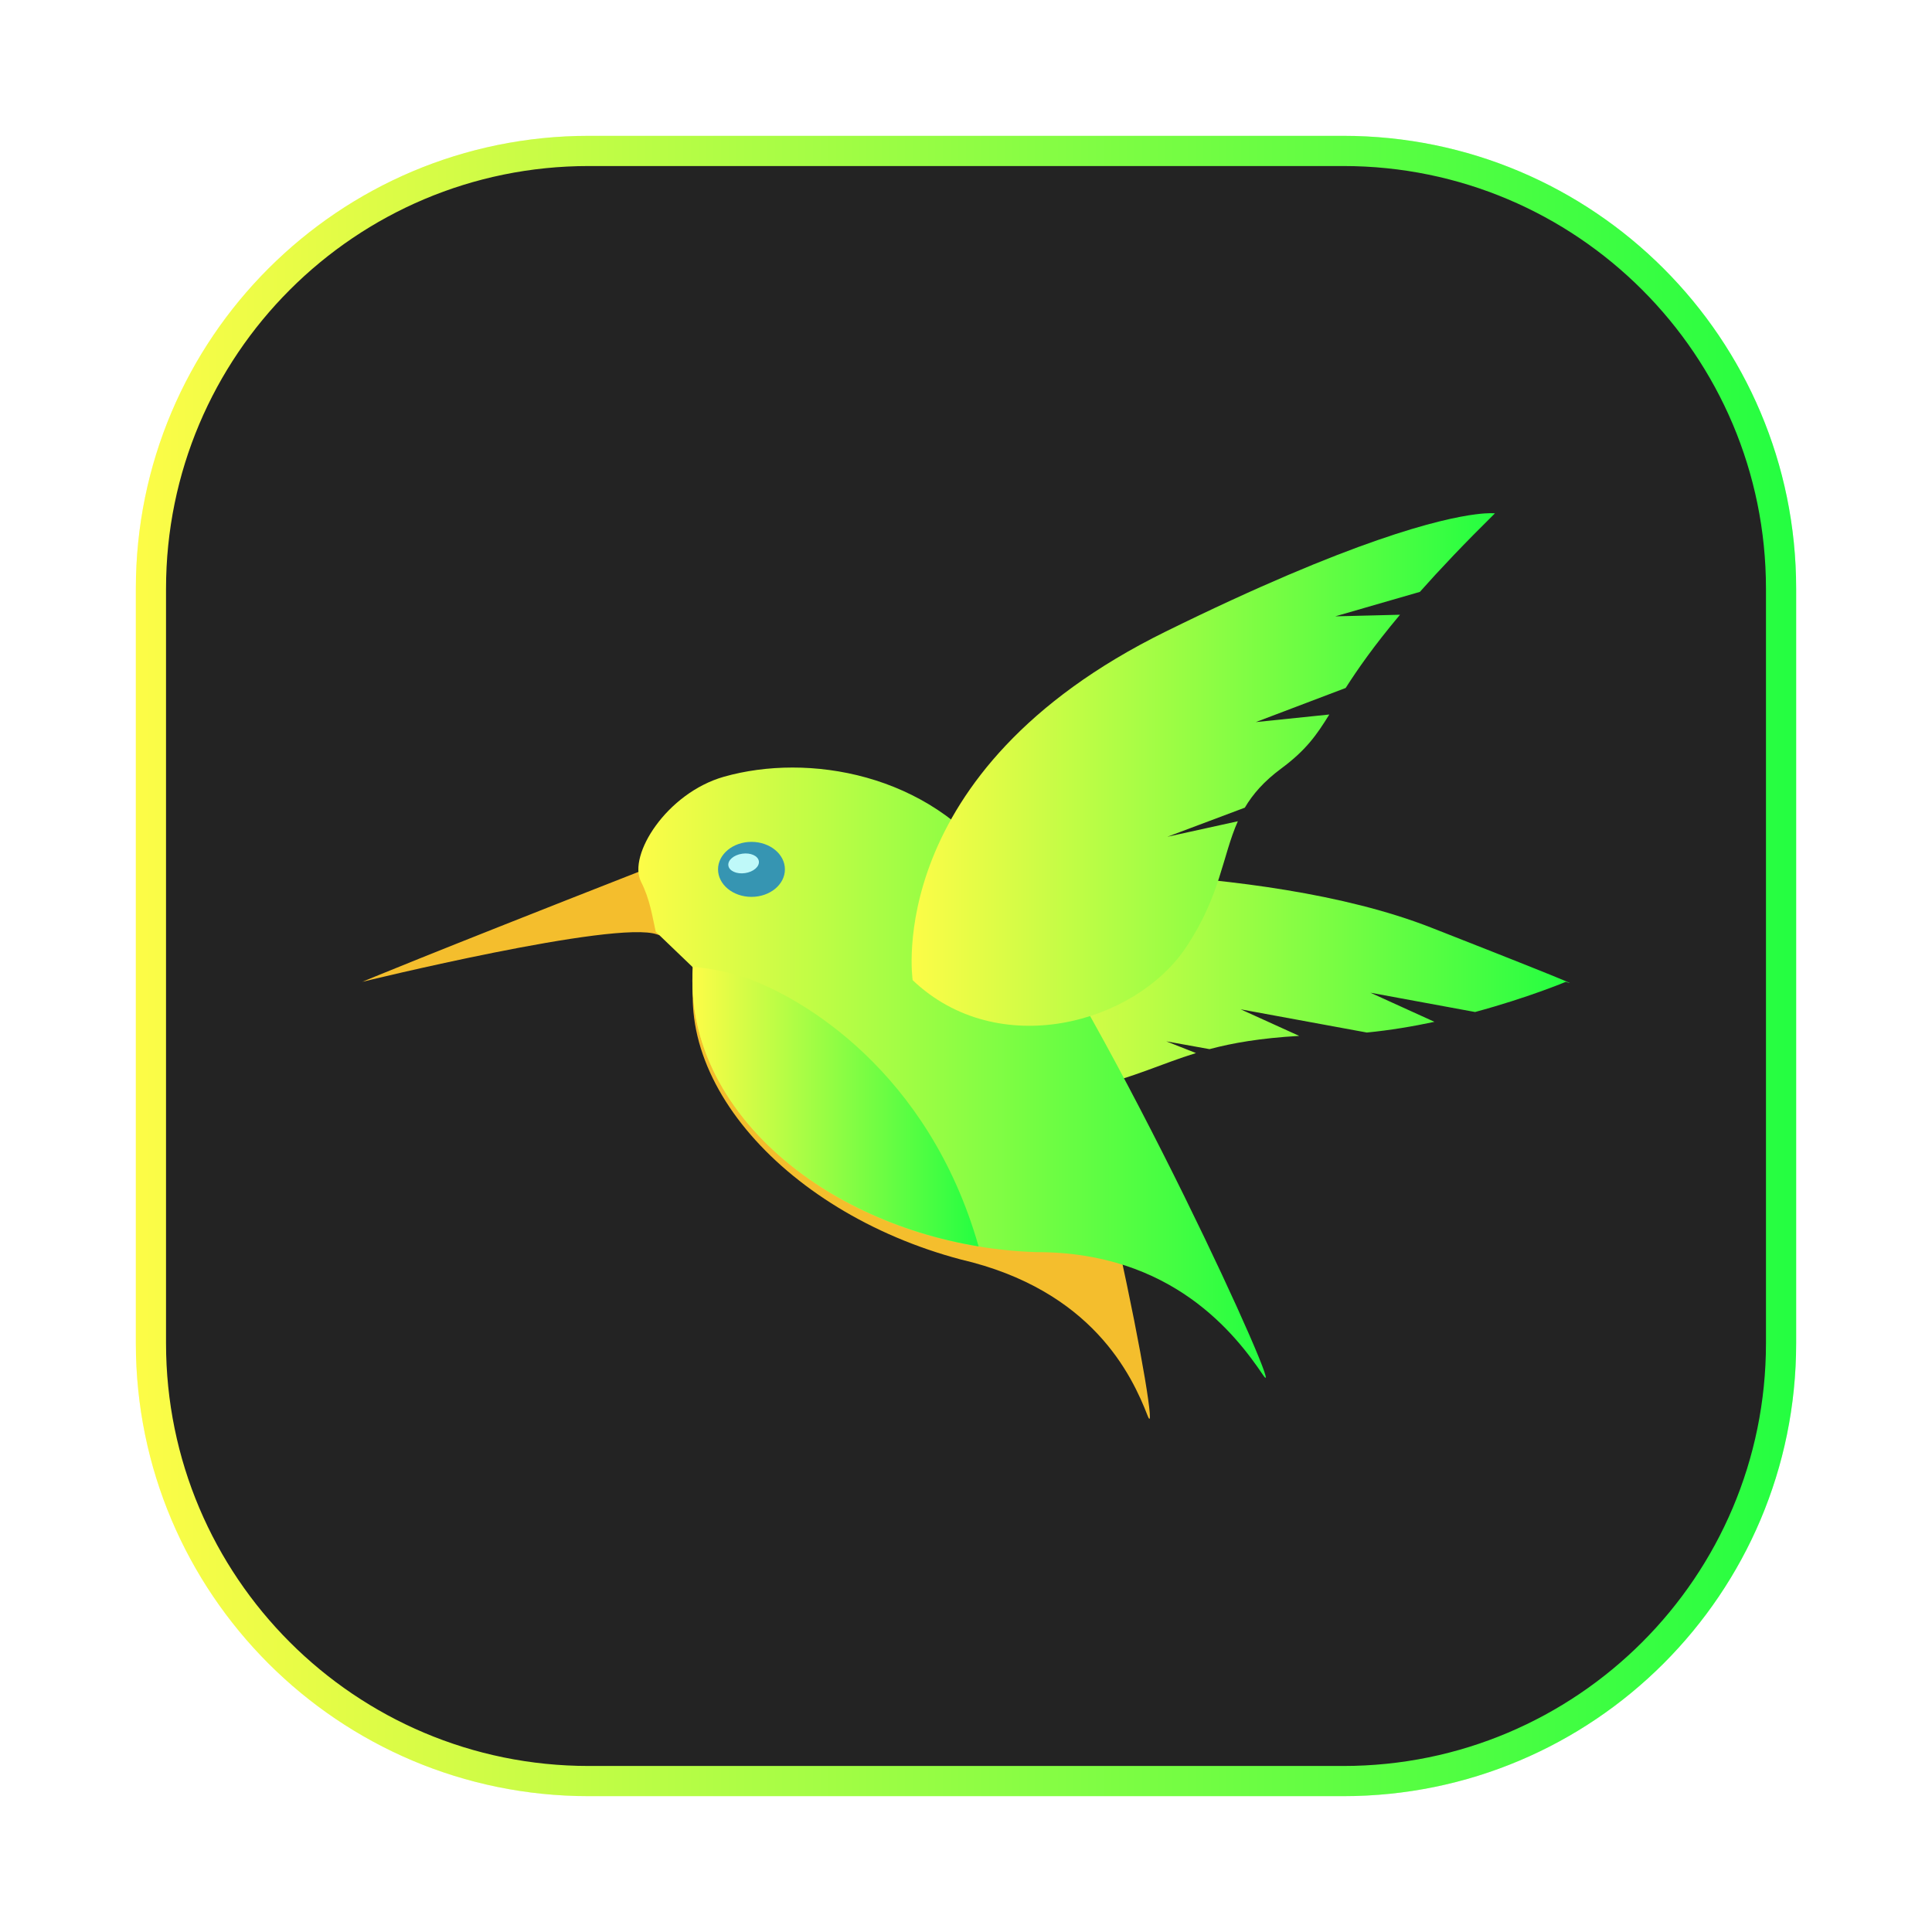 <svg width="64" height="64" viewBox="0 0 64 64" fill="none" xmlns="http://www.w3.org/2000/svg">
<g clip-path="url(#clip0_4_351)">
<g opacity="0.3" filter="url(#filter0_f_4_351)">
<path d="M44.5 4.5H19.5C11.216 4.5 4.5 11.216 4.5 19.5V44.5C4.5 52.784 11.216 59.5 19.5 59.5H44.5C52.784 59.5 59.5 52.784 59.5 44.5V19.5C59.5 11.216 52.784 4.5 44.5 4.5Z" fill="url(#paint0_linear_4_351)"/>
</g>
<path d="M19.5 5H44.5C52.508 5 59 11.492 59 19.5V44.5C59 52.508 52.508 59 44.5 59H19.5C11.492 59 5 52.508 5 44.5V19.5C5 11.492 11.492 5 19.5 5Z" fill="#232323" stroke="url(#paint1_linear_4_351)"/>
<path d="M22.426 29.799L23.307 31.087C21.657 35.354 25.879 40.146 31.825 41.721C36.181 42.736 37.496 45.555 38.017 46.899C38.537 48.242 36.273 35.925 33.911 30.512C32.536 27.363 28.861 25.882 25.952 25.925C23.977 25.955 22.19 27.423 22.389 28.272C22.525 28.845 22.447 29.364 22.427 29.797L22.426 29.799Z" fill="#F4BE2D"/>
<path d="M21.28 28.831C13.957 31.701 12 32.524 12 32.524C12 32.524 20.399 30.464 21.767 30.954C22.92 31.368 22.894 28.199 21.28 28.831Z" fill="#F4BE2D"/>
<path d="M32.348 28.893C31.287 33.553 33.643 36.625 35.995 36.066C37.576 35.691 38.462 35.24 39.618 34.884L38.635 34.496L40.067 34.754C40.832 34.55 41.747 34.39 43.037 34.315L41.098 33.435L45.279 34.204C46.046 34.129 46.804 34.002 47.518 33.849L45.397 32.885L48.864 33.524C50.621 33.049 51.869 32.525 51.869 32.525C51.869 32.525 53.193 32.996 47.411 30.729C41.628 28.462 32.348 28.893 32.348 28.893Z" fill="url(#paint2_linear_4_351)"/>
<path d="M21.719 30.861L22.951 32.043C22.619 37.128 28.113 41.281 34.326 41.478C38.835 41.47 40.937 44.213 41.838 45.546C42.738 46.881 36.908 34.005 33.026 28.7C30.767 25.613 26.776 24.938 23.982 25.73C22.084 26.269 20.789 28.332 21.234 29.207C21.535 29.799 21.614 30.385 21.721 30.863L21.719 30.861Z" fill="url(#paint3_linear_4_351)"/>
<path d="M48.887 17.037C47.733 17.183 44.81 17.87 38.61 20.924C29.187 25.564 30.233 32.469 30.233 32.469C33.055 35.158 37.591 33.926 39.291 31.378C40.431 29.668 40.491 28.359 41.005 27.205L38.67 27.719L41.236 26.755C41.5 26.309 41.868 25.883 42.44 25.46C43.263 24.85 43.611 24.355 44.035 23.669L41.6 23.92L44.577 22.79C44.972 22.172 45.507 21.4 46.377 20.364L44.233 20.417L47.035 19.607C47.693 18.865 48.505 18.008 49.521 17.006C49.521 17.006 49.338 16.979 48.887 17.037Z" fill="url(#paint4_linear_4_351)"/>
<path d="M22.932 32.024L22.951 32.04C22.654 36.598 27.035 40.405 32.417 41.288C30.759 35.483 26.562 33.022 24.652 32.373C24.09 32.181 23.49 32.078 22.932 32.024Z" fill="url(#paint5_linear_4_351)"/>
<path d="M24.894 29.71C25.505 29.71 26.001 29.302 26.001 28.799C26.001 28.296 25.505 27.888 24.894 27.888C24.282 27.888 23.786 28.296 23.786 28.799C23.786 29.302 24.282 29.71 24.894 29.71Z" fill="#3695B2"/>
<path d="M24.68 28.923C24.959 28.883 25.164 28.706 25.138 28.528C25.112 28.351 24.865 28.239 24.586 28.28C24.307 28.32 24.102 28.496 24.128 28.674C24.154 28.852 24.402 28.963 24.68 28.923Z" fill="#BFF9F9"/>
</g>
<defs>
<filter id="filter0_f_4_351" x="3.263" y="3.263" width="57.475" height="57.475" filterUnits="userSpaceOnUse" color-interpolation-filters="sRGB">
<feFlood flood-opacity="0" result="BackgroundImageFix"/>
<feBlend mode="normal" in="SourceGraphic" in2="BackgroundImageFix" result="shape"/>
<feGaussianBlur stdDeviation="0.619" result="effect1_foregroundBlur_4_351"/>
</filter>
<linearGradient id="paint0_linear_4_351" x1="4.5" y1="32" x2="59.5" y2="32" gradientUnits="userSpaceOnUse">
<stop stop-color="#FDFC47"/>
<stop offset="1" stop-color="#24FE41"/>
</linearGradient>
<linearGradient id="paint1_linear_4_351" x1="4.5" y1="32" x2="59.5" y2="32" gradientUnits="userSpaceOnUse">
<stop stop-color="#FDFC47"/>
<stop offset="1" stop-color="#24FE41"/>
</linearGradient>
<linearGradient id="paint2_linear_4_351" x1="32.087" y1="32.495" x2="52" y2="32.495" gradientUnits="userSpaceOnUse">
<stop stop-color="#FDFC47"/>
<stop offset="1" stop-color="#24FE41"/>
</linearGradient>
<linearGradient id="paint3_linear_4_351" x1="21.146" y1="35.534" x2="41.931" y2="35.534" gradientUnits="userSpaceOnUse">
<stop stop-color="#FDFC47"/>
<stop offset="1" stop-color="#24FE41"/>
</linearGradient>
<linearGradient id="paint4_linear_4_351" x1="30.199" y1="25.49" x2="49.521" y2="25.49" gradientUnits="userSpaceOnUse">
<stop stop-color="#FDFC47"/>
<stop offset="1" stop-color="#24FE41"/>
</linearGradient>
<linearGradient id="paint5_linear_4_351" x1="22.932" y1="36.656" x2="32.417" y2="36.656" gradientUnits="userSpaceOnUse">
<stop stop-color="#FDFC47"/>
<stop offset="1" stop-color="#24FE41"/>
</linearGradient>
<clipPath id="clip0_4_351">
<rect width="64" height="64" fill="white"/>
</clipPath>
</defs>
</svg>

